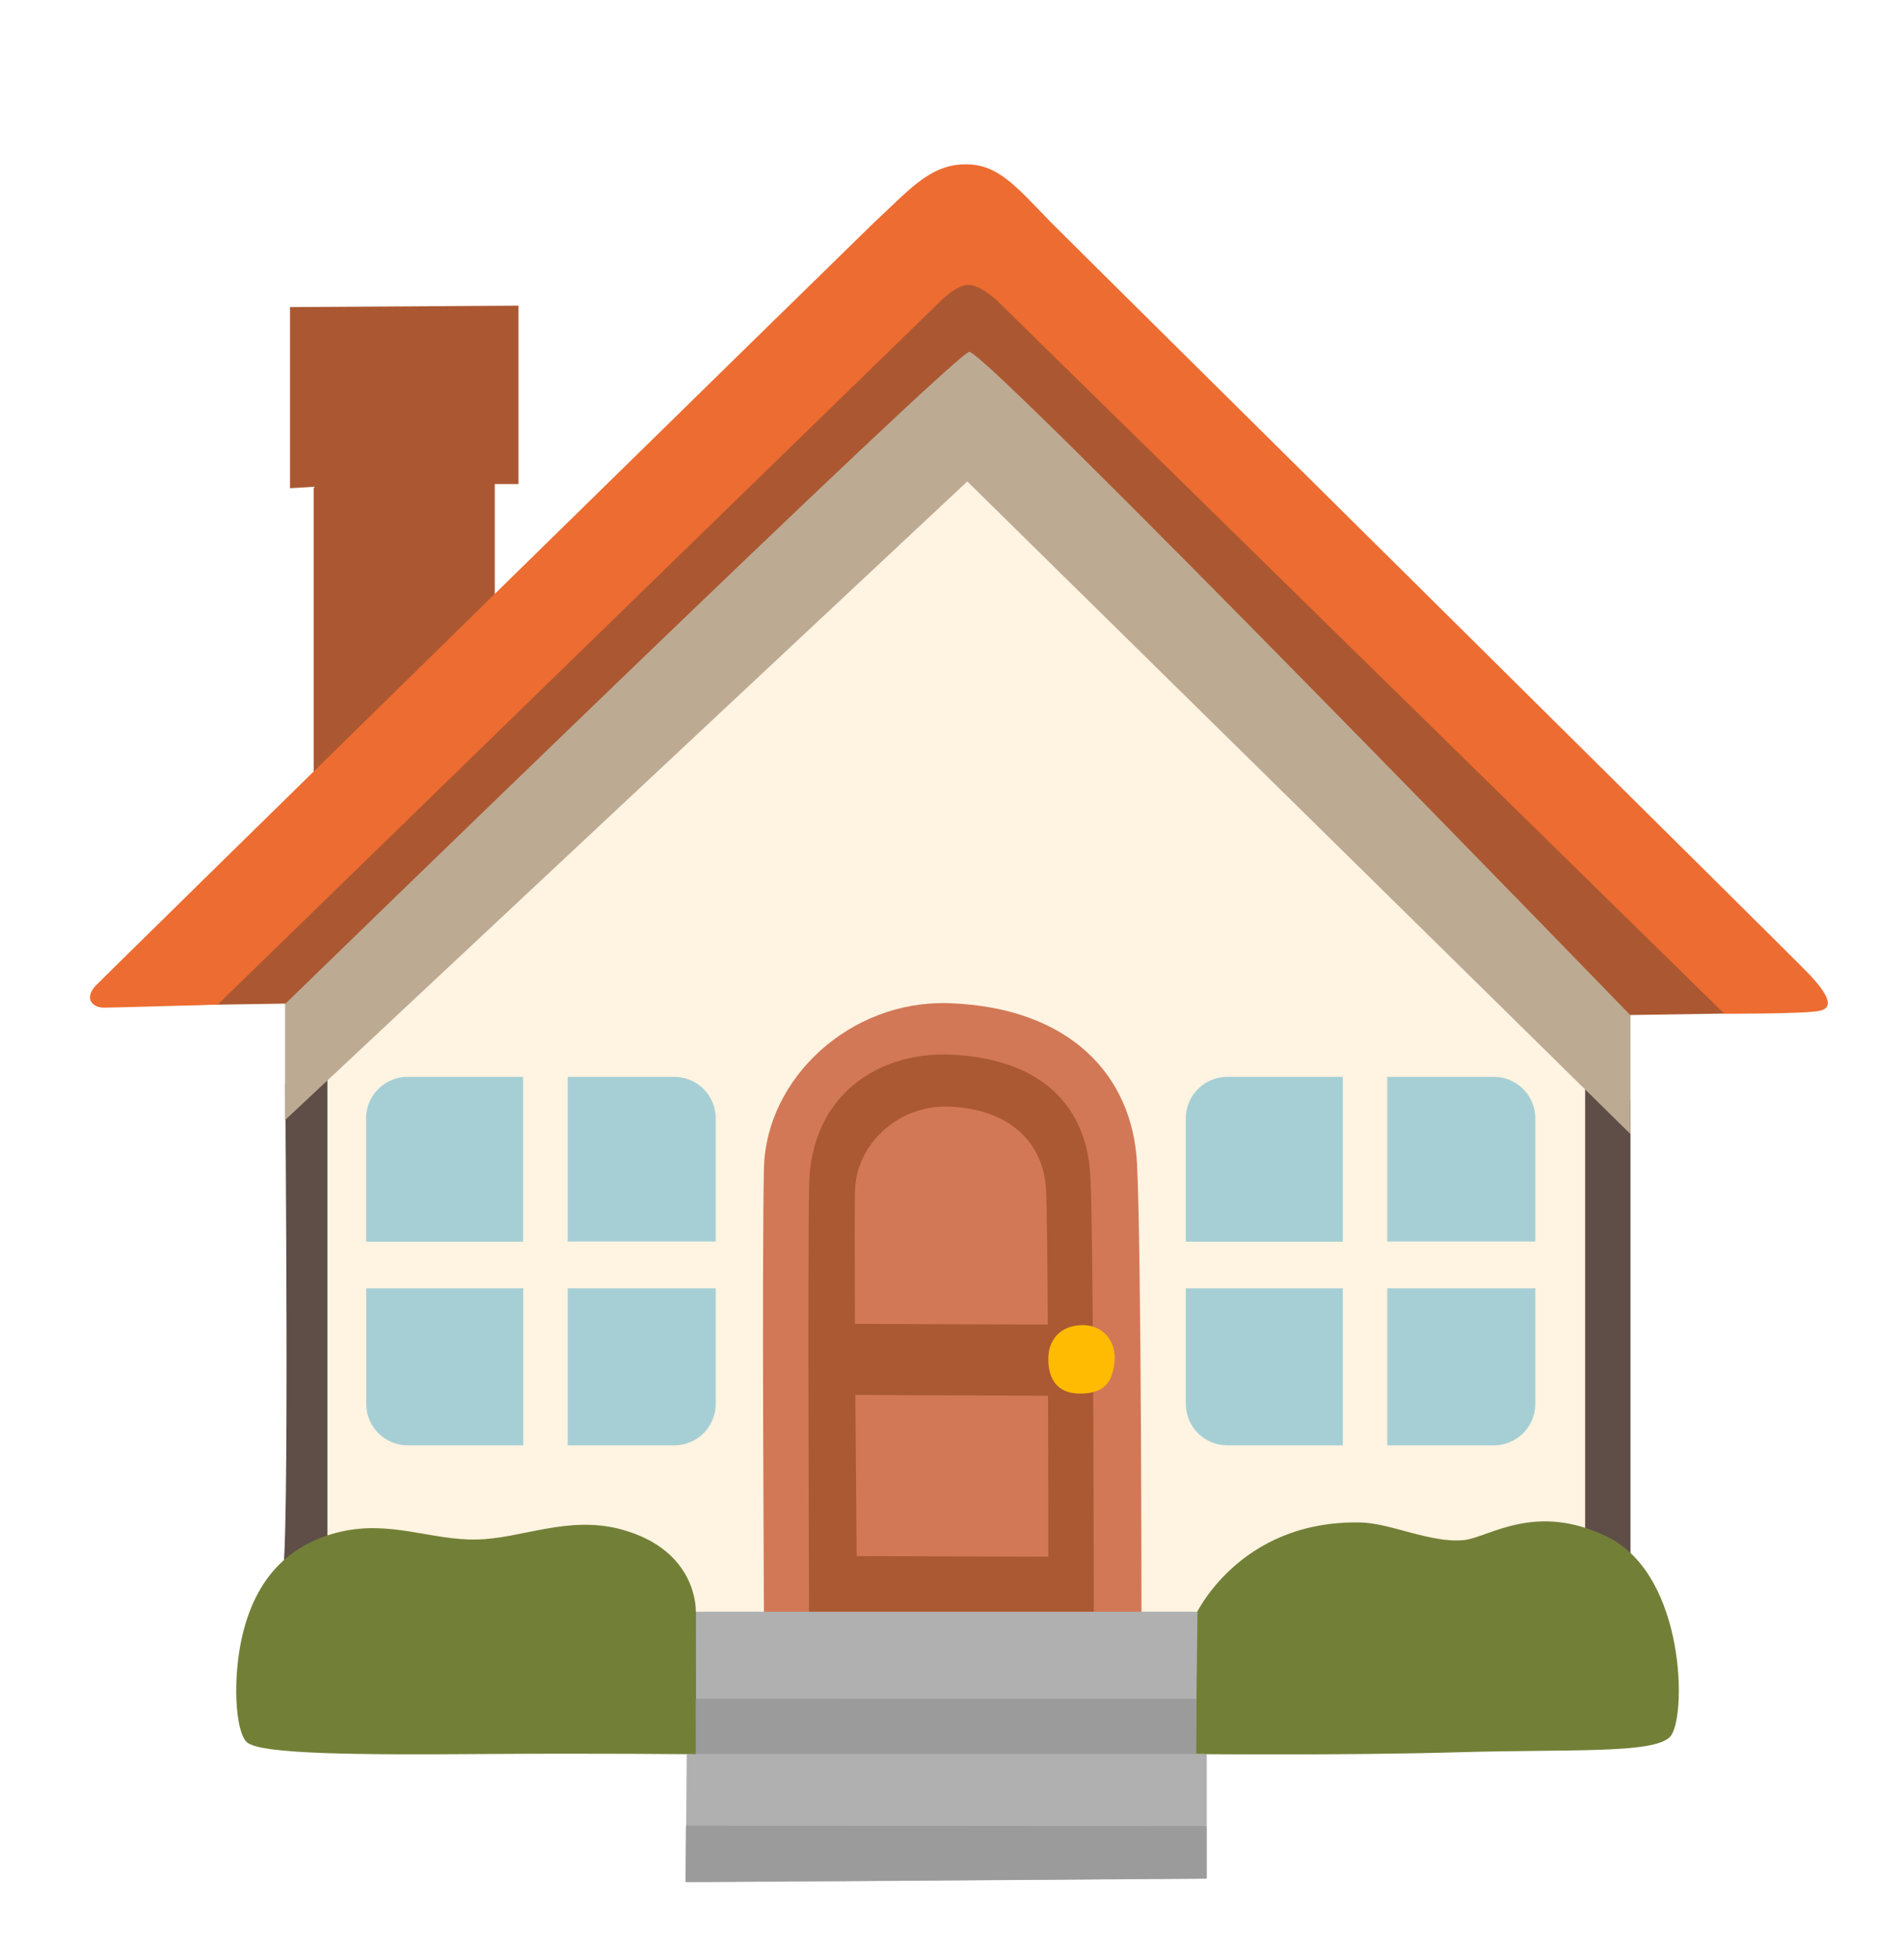 <svg width="103" height="106" viewBox="0 0 103 106" fill="none" xmlns="http://www.w3.org/2000/svg">
<g filter="url(#filter0_d_35_923)">
<path d="M16.969 38.234V22.328L15.688 22.406V12.609L28.047 12.531V22.18H26.766V31.523L16.969 38.234Z" fill="#AB5832"/>
<path d="M52.086 18.227L16.586 53.898L16.859 86.875L86.977 86.211L87.078 51.055L52.086 18.227Z" fill="#FFF3E1"/>
<path d="M15.258 81.086L17.711 79.734V53.109L15.43 54.633C15.422 54.633 15.68 81.086 15.258 81.086Z" fill="#5F4E47"/>
<path d="M85.75 54.547V79.57L88.203 80.922V55.477L85.75 54.547Z" fill="#5F4E47"/>
<path d="M52.328 22.039L15.422 56.578V47.867L52.367 12.875L88.203 49.984V57.336L52.328 22.039Z" fill="#BCAA93"/>
<path d="M11.805 46.375L9.641 50.367L15.445 50.281C15.445 50.281 51.656 15.062 52.438 15.031C53.383 14.992 88.188 50.898 88.188 50.898L93.336 50.82L54.711 9.211L49.039 8.836L11.805 46.375Z" fill="#AB5832"/>
<path d="M5.125 49.367C4.516 50.109 5.117 50.5 5.609 50.5C6.102 50.5 11.773 50.336 11.773 50.336L50.867 12.297C50.867 12.297 51.766 11.375 52.406 11.406C53.102 11.438 54 12.32 54 12.32L93.281 50.828C93.281 50.828 97.758 50.844 98.469 50.664C99.242 50.477 98.852 49.742 97.898 48.719C97.195 47.961 57.484 8.68 56.828 8C54.875 5.984 53.922 4.813 52.078 4.891C50.227 4.969 49.133 6.336 47.281 8.039C46.734 8.555 5.383 49.055 5.125 49.367Z" fill="#ED6C31"/>
<path d="M75.047 63.148H83.055V56.484C83.055 56.19 82.997 55.898 82.884 55.626C82.771 55.354 82.606 55.107 82.398 54.899C82.19 54.691 81.943 54.526 81.671 54.413C81.398 54.3 81.107 54.242 80.812 54.242H75.047V63.148Z" fill="#A6CFD5"/>
<path d="M72.641 63.148V54.242H66.391C66.096 54.242 65.805 54.3 65.533 54.413C65.26 54.526 65.013 54.691 64.805 54.899C64.597 55.107 64.432 55.354 64.319 55.626C64.206 55.898 64.148 56.19 64.148 56.484V63.156H72.641V63.148Z" fill="#A6CFD5"/>
<path d="M72.641 65.68H64.148V71.93C64.148 72.524 64.385 73.095 64.805 73.515C65.226 73.936 65.796 74.172 66.391 74.172H72.641V65.68Z" fill="#A6CFD5"/>
<path d="M75.047 65.68V74.172H80.812C81.407 74.172 81.978 73.936 82.398 73.515C82.819 73.095 83.055 72.524 83.055 71.93V65.68H75.047Z" fill="#A6CFD5"/>
<path d="M30.711 63.148H38.719V56.484C38.719 56.19 38.661 55.898 38.548 55.626C38.435 55.354 38.27 55.107 38.062 54.899C37.854 54.691 37.607 54.526 37.335 54.413C37.063 54.3 36.771 54.242 36.477 54.242H30.711V63.148Z" fill="#A6CFD5"/>
<path d="M28.297 63.148V54.242H22.047C21.752 54.242 21.461 54.3 21.189 54.413C20.917 54.526 20.67 54.691 20.461 54.899C20.253 55.107 20.088 55.354 19.975 55.626C19.863 55.898 19.805 56.19 19.805 56.484V63.156H28.297V63.148Z" fill="#A6CFD5"/>
<path d="M28.297 65.68H19.812V71.93C19.812 72.524 20.049 73.095 20.469 73.515C20.89 73.936 21.46 74.172 22.055 74.172H28.305V65.68H28.297Z" fill="#A6CFD5"/>
<path d="M30.711 65.68V74.172H36.477C37.071 74.172 37.642 73.936 38.062 73.515C38.483 73.095 38.719 72.524 38.719 71.93V65.68H30.711Z" fill="#A6CFD5"/>
<path d="M41.328 83.383C41.328 83.383 41.211 64.055 41.328 59.172C41.445 54.297 46.023 50.078 51.328 50.258C57.891 50.484 61.266 54.172 61.508 58.93C61.75 63.688 61.75 83.68 61.75 83.68L41.328 83.383Z" fill="#D27857"/>
<path d="M43.773 84.43C43.773 84.43 43.68 63.836 43.773 60.023C43.891 55.297 47.453 52.812 51.594 53.047C56.414 53.32 58.797 55.883 58.984 59.609C59.172 63.328 59.172 84.445 59.172 84.445L43.773 84.43Z" fill="#AB5932"/>
<path d="M56.68 67.641C56.664 64.25 56.633 61.258 56.586 60.344C56.461 57.883 54.711 55.969 51.312 55.852C48.57 55.758 46.312 57.898 46.25 60.422C46.227 61.352 46.234 64.273 46.25 67.602L56.68 67.641Z" fill="#D27857"/>
<path d="M46.273 71.445C46.305 75.984 46.344 80.164 46.344 80.164L56.711 80.195C56.711 80.195 56.711 76.031 56.695 71.492L46.273 71.445Z" fill="#D27857"/>
<path d="M56.711 69.383C56.672 70.484 57.117 71.375 58.422 71.375C59.727 71.375 60.203 70.766 60.297 69.586C60.375 68.531 59.648 67.594 58.422 67.672C57.203 67.758 56.742 68.609 56.711 69.383Z" fill="#FFBA02"/>
<path d="M64.195 90.867C64.195 90.867 72.695 90.953 78.836 90.773C84.977 90.594 89.422 90.867 90.336 89.945C91.25 89.031 91.234 81.242 86.977 79.133C83.062 77.195 80.531 79.164 79.188 79.297C77.414 79.477 75.219 78.375 73.609 78.344C66.961 78.203 64.633 83.43 64.633 83.43L64.195 90.867Z" fill="#728037"/>
<path d="M13.352 90.227C14.062 90.891 19.492 90.914 26.047 90.867C32.602 90.82 37.875 90.883 37.875 90.883L38.969 84.266L37.641 83.164C37.641 83.164 37.789 79.852 33.609 78.719C30.719 77.938 28.203 79.227 25.773 79.266C23.344 79.312 21.102 78.211 18.398 78.852C15.883 79.445 13.922 81.086 13.125 84.398C12.57 86.695 12.711 89.625 13.352 90.227Z" fill="#728037"/>
<path d="M37.094 97.789L37.148 90.875H37.656L37.648 83.172H64.781L64.688 90.875H65.281V97.609C65.273 97.602 37.094 97.828 37.094 97.789Z" fill="#B0B0B0"/>
<path d="M65.273 94.766V97.602L37.086 97.789L37.109 94.742L65.273 94.766Z" fill="#9B9B9B"/>
<path d="M37.641 87.875L64.711 87.883V90.867H37.641V87.875Z" fill="#9B9B9B"/>
</g>
<defs>
<filter id="filter0_d_35_923" x="-2" y="0" width="108" height="108" filterUnits="userSpaceOnUse" color-interpolation-filters="sRGB">
<feFlood flood-opacity="0" result="BackgroundImageFix"/>
<feColorMatrix in="SourceAlpha" type="matrix" values="0 0 0 0 0 0 0 0 0 0 0 0 0 0 0 0 0 0 127 0" result="hardAlpha"/>
<feOffset dy="4"/>
<feGaussianBlur stdDeviation="2"/>
<feComposite in2="hardAlpha" operator="out"/>
<feColorMatrix type="matrix" values="0 0 0 0 0 0 0 0 0 0 0 0 0 0 0 0 0 0 0.25 0"/>
<feBlend mode="normal" in2="BackgroundImageFix" result="effect1_dropShadow_35_923"/>
<feBlend mode="normal" in="SourceGraphic" in2="effect1_dropShadow_35_923" result="shape"/>
</filter>
</defs>
</svg>
